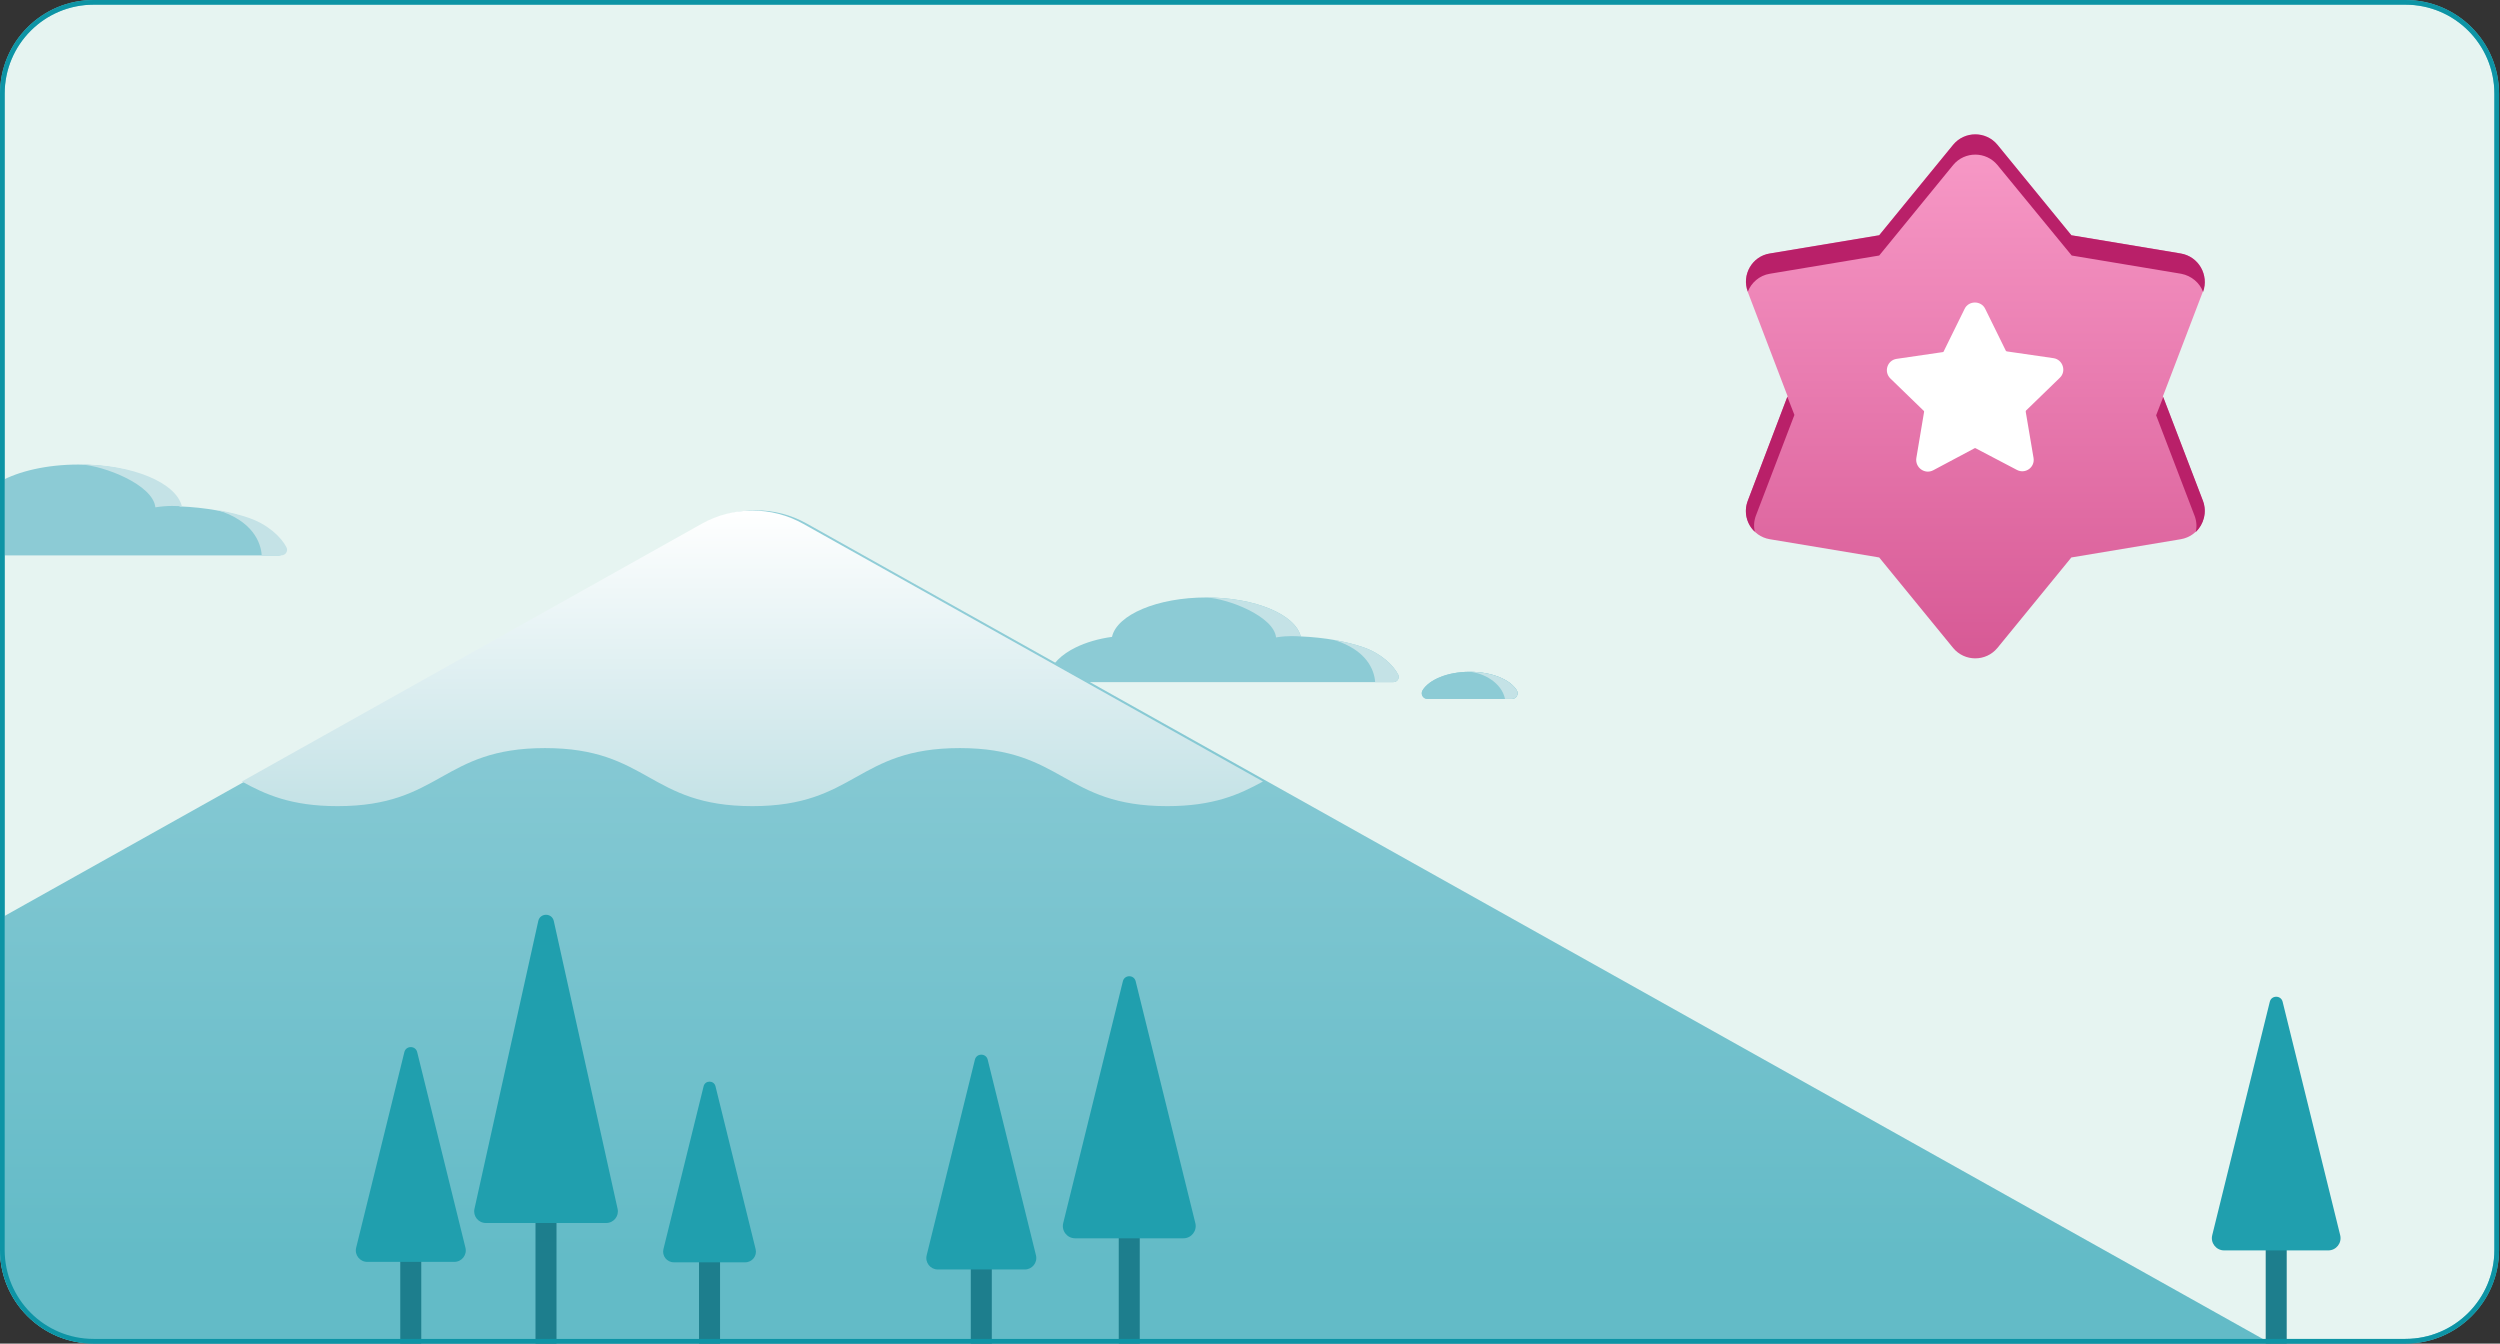 <svg width="534" height="287" viewBox="0 0 534 287" fill="none" xmlns="http://www.w3.org/2000/svg">
<rect x="0" y="0" width="534" height="287" fill="#333333" stroke="none"/>
<path d="M20 0.5H513.799C524.569 0.5 533.299 9.23 533.299 20V266.989C533.299 277.758 524.569 286.489 513.799 286.489H20C9.23 286.489 0.5 277.758 0.5 266.989V20C0.5 9.23 9.23 0.5 20 0.5Z" fill="#E6F4F1" stroke="#68BDC9"/>
<path d="M322.949 149.288H304.891C303.933 149.288 303.365 148.245 303.866 147.433C305.28 145.146 309.252 143.492 313.92 143.492C318.588 143.492 322.56 145.139 323.974 147.433C324.475 148.245 323.907 149.288 322.949 149.288Z" fill="#8CCBD5"/>
<path d="M297.653 145.698H225.082C224.29 145.698 223.728 144.938 223.945 144.178C224.596 141.847 226.728 139.783 229.803 138.278C231.972 137.22 234.605 136.431 237.523 136.036C238.578 131.305 247.203 127.617 257.691 127.617C268.104 127.617 276.677 131.253 277.837 135.939C282.983 136.162 287.629 137.012 291.272 138.278C294.997 139.574 297.631 142.092 298.648 144.089C299.022 144.827 298.483 145.698 297.653 145.698Z" fill="#8CCBD5"/>
<path d="M485.011 286.933H20C8.954 286.933 0 277.979 0 266.933V196.194L150.665 111.822C157.377 108.059 165.587 108.059 172.307 111.822L485.011 286.933Z" fill="url(#paint0_linear_12676:606)"/>
<path d="M269.768 166.929C264.736 169.689 259.258 172.192 249.303 172.192C227.15 172.192 227.15 159.79 205.006 159.79C182.853 159.79 182.853 172.192 160.708 172.192C138.555 172.192 138.555 159.79 116.411 159.79C94.258 159.79 94.258 172.192 72.105 172.192C62.158 172.192 56.681 169.689 51.656 166.929L149.87 111.886C156.598 108.111 164.826 108.111 171.562 111.886L269.768 166.929Z" fill="url(#paint1_linear_12676:606)"/>
<path d="M322.949 149.288H304.891C303.933 149.288 303.365 148.245 303.866 147.433C305.28 145.146 309.252 143.492 313.92 143.492C318.588 143.492 322.56 145.139 323.974 147.433C324.475 148.245 323.907 149.288 322.949 149.288Z" fill="#8CCBD5"/>
<path d="M277.841 135.943C277.033 135.913 275.215 135.719 272.567 136.151C272.073 131.614 262.318 127.867 257.695 127.621C268.109 127.621 276.689 131.257 277.841 135.943Z" fill="#C4E2E6"/>
<path d="M297.658 145.697H293.731C293.573 143.142 291.928 138.791 284.836 136.668C287.207 137.07 289.384 137.614 291.277 138.277C295.002 139.573 297.635 142.092 298.653 144.088C299.027 144.826 298.488 145.697 297.658 145.697Z" fill="#C4E2E6"/>
<path d="M322.955 149.288H321.474C320.718 145.75 316.873 143.76 313.926 143.492C318.601 143.492 322.566 145.146 323.98 147.433C324.481 148.245 323.912 149.288 322.955 149.288Z" fill="#C4E2E6"/>
<path d="M59.636 118.634H0V102.862C3.987 100.642 10.002 99.227 16.734 99.227C27.911 99.227 37.119 103.13 38.361 108.159C43.882 108.397 48.872 109.306 52.784 110.67C56.786 112.063 59.606 114.767 60.699 116.905C61.103 117.703 60.527 118.634 59.636 118.634Z" fill="#8CCBD5"/>
<path d="M38.849 108.143C37.982 108.114 36.029 107.905 33.187 108.367C32.663 103.495 22.19 99.472 17.223 99.211C28.406 99.211 37.615 103.115 38.849 108.143Z" fill="#C4E2E6"/>
<path d="M60.124 118.622H55.904C55.732 115.881 53.967 111.209 46.352 108.93C48.895 109.362 51.236 109.943 53.264 110.658C57.266 112.051 60.094 114.756 61.186 116.894C61.597 117.683 61.021 118.622 60.124 118.622Z" fill="#C4E2E6"/>
<path d="M118.871 256.485V286.993H114.383V256.485C114.383 255.248 115.393 254.25 116.627 254.25C117.869 254.25 118.871 255.248 118.871 256.485Z" fill="#1D7E8D"/>
<path d="M153.801 256.485V286.993H149.312V256.485C149.312 255.248 150.315 254.25 151.557 254.25C152.799 254.25 153.801 255.248 153.801 256.485Z" fill="#1D7E8D"/>
<path d="M211.848 254.938V286.988H207.359V254.938C207.359 253.701 208.369 252.703 209.604 252.703C210.845 252.703 211.848 253.701 211.848 254.938Z" fill="#1D7E8D"/>
<path d="M89.984 253.309V286.983H85.496V253.309C85.496 252.08 86.506 251.074 87.74 251.074C88.982 251.074 89.984 252.08 89.984 253.309Z" fill="#1D7E8D"/>
<path d="M243.453 253.102V286.985H238.965V253.102C238.965 251.865 239.975 250.867 241.209 250.867C242.451 250.867 243.453 251.865 243.453 253.102Z" fill="#1D7E8D"/>
<path d="M488.442 256.005V286.982H483.953V256.005C483.953 254.775 484.956 253.77 486.197 253.77C487.439 253.77 488.442 254.775 488.442 256.005Z" fill="#1D7E8D"/>
<path d="M129.48 261.232H103.776C102.183 261.232 101.001 259.765 101.345 258.215L114.975 196.723C115.364 194.957 117.892 194.957 118.289 196.723L131.919 258.215C132.263 259.765 131.081 261.232 129.48 261.232Z" fill="#209FAE"/>
<path d="M252.774 264.503H229.651C227.945 264.503 226.696 262.908 227.1 261.262L239.847 209.596C240.199 208.166 242.226 208.166 242.577 209.596L255.325 261.262C255.729 262.908 254.479 264.503 252.774 264.503Z" fill="#209FAE"/>
<path d="M218.897 271.162H200.315C198.722 271.162 197.555 269.672 197.936 268.13L208.237 226.35C208.589 224.92 210.623 224.92 210.975 226.35L221.283 268.13C221.665 269.672 220.49 271.162 218.897 271.162Z" fill="#209FAE"/>
<path d="M159.186 269.628H143.925C142.444 269.628 141.36 268.242 141.711 266.812L150.292 232.028C150.613 230.709 152.498 230.709 152.828 232.028L161.4 266.812C161.759 268.242 160.667 269.628 159.186 269.628Z" fill="#209FAE"/>
<path d="M97.033 269.539H78.459C76.865 269.539 75.691 268.056 76.072 266.514L86.373 224.727C86.725 223.304 88.76 223.304 89.111 224.727L99.42 266.514C99.801 268.056 98.627 269.539 97.033 269.539Z" fill="#209FAE"/>
<path d="M497.315 267.088H475.083C473.377 267.088 472.12 265.494 472.532 263.84L484.83 213.97C485.182 212.547 487.216 212.547 487.568 213.97L499.866 263.84C500.27 265.494 499.021 267.088 497.315 267.088Z" fill="#209FAE"/>
<path d="M20 0.5H513.799C524.569 0.5 533.299 9.23 533.299 20V266.989C533.299 277.758 524.569 286.489 513.799 286.489H20C9.23 286.489 0.5 277.758 0.5 266.989V20C0.5 9.23 9.23 0.5 20 0.5Z" stroke="#0D94A5"/>
<path d="M461.992 84.662L470.504 62.371C471.875 58.764 469.639 54.796 465.815 54.147L442.442 50.251L426.643 30.918C424.19 27.96 419.646 27.96 417.193 30.918L401.394 50.251L378.021 54.147C374.197 54.796 371.961 58.764 373.332 62.371L381.844 84.662L373.332 106.953C371.961 110.56 374.197 114.528 378.021 115.177L401.394 119.073L417.193 138.407C419.646 141.364 424.19 141.364 426.643 138.407L442.442 119.073L465.815 115.177C469.639 114.528 471.875 110.56 470.504 106.953L461.992 84.662Z" fill="url(#paint2_linear_12676:606)"/>
<path d="M415.242 74.915L419.642 65.97C420.508 64.166 423.177 64.166 424.043 65.97L428.444 74.915C428.516 74.987 428.588 75.059 428.66 75.059L438.615 76.502C440.635 76.791 441.429 79.316 439.986 80.686L432.772 87.684C432.7 87.756 432.7 87.828 432.7 87.973L434.359 97.784C434.72 99.804 432.628 101.319 430.824 100.381L422.023 95.764C421.951 95.692 421.807 95.692 421.734 95.764L412.933 100.453C411.13 101.391 409.038 99.876 409.326 97.856L410.986 87.973C410.986 87.9 410.986 87.756 410.913 87.756L403.772 80.831C402.329 79.388 403.122 76.935 405.142 76.647L415.025 75.204C415.17 75.059 415.242 75.059 415.242 74.915Z" fill="white"/>
<path d="M470.581 62.371C469.86 60.423 468.129 58.908 465.892 58.475L442.519 54.58L426.648 35.246C424.195 32.288 419.65 32.288 417.198 35.246L401.399 54.58L378.025 58.475C375.789 58.836 374.058 60.423 373.336 62.298C371.966 58.691 374.274 54.724 378.025 54.147L401.399 50.251L417.198 30.918C419.65 27.96 424.195 27.96 426.648 30.918L442.447 50.251L465.82 54.147C469.644 54.796 471.88 58.764 470.581 62.371Z" fill="#B92069"/>
<path d="M381.772 84.734L383.287 88.63L375.063 110.128C374.63 111.282 374.558 112.508 374.846 113.59C373.115 112.003 372.394 109.406 373.332 106.954L381.772 84.734Z" fill="#B92069"/>
<path d="M468.991 113.669C469.28 112.587 469.208 111.36 468.775 110.206L460.551 88.708L462.066 84.812L470.578 107.032C471.444 109.412 470.723 112.009 468.991 113.669Z" fill="#B92069"/>
<defs>
<linearGradient id="paint0_linear_12676:606" x1="242.506" y1="109" x2="242.506" y2="286.933" gradientUnits="userSpaceOnUse">
<stop offset="0.1" stop-color="#90CDD7"/>
<stop offset="0.9" stop-color="#63BBC7"/>
</linearGradient>
<linearGradient id="paint1_linear_12676:606" x1="160.712" y1="109.055" x2="160.712" y2="172.192" gradientUnits="userSpaceOnUse">
<stop offset="0.004" stop-color="white"/>
<stop offset="1" stop-color="#C4E2E6"/>
</linearGradient>
<linearGradient id="paint2_linear_12676:606" x1="421.918" y1="11.999" x2="421.918" y2="140.625" gradientUnits="userSpaceOnUse">
<stop stop-color="#FDA4CF"/>
<stop offset="1" stop-color="#D75995"/>
</linearGradient>
</defs>
</svg>
